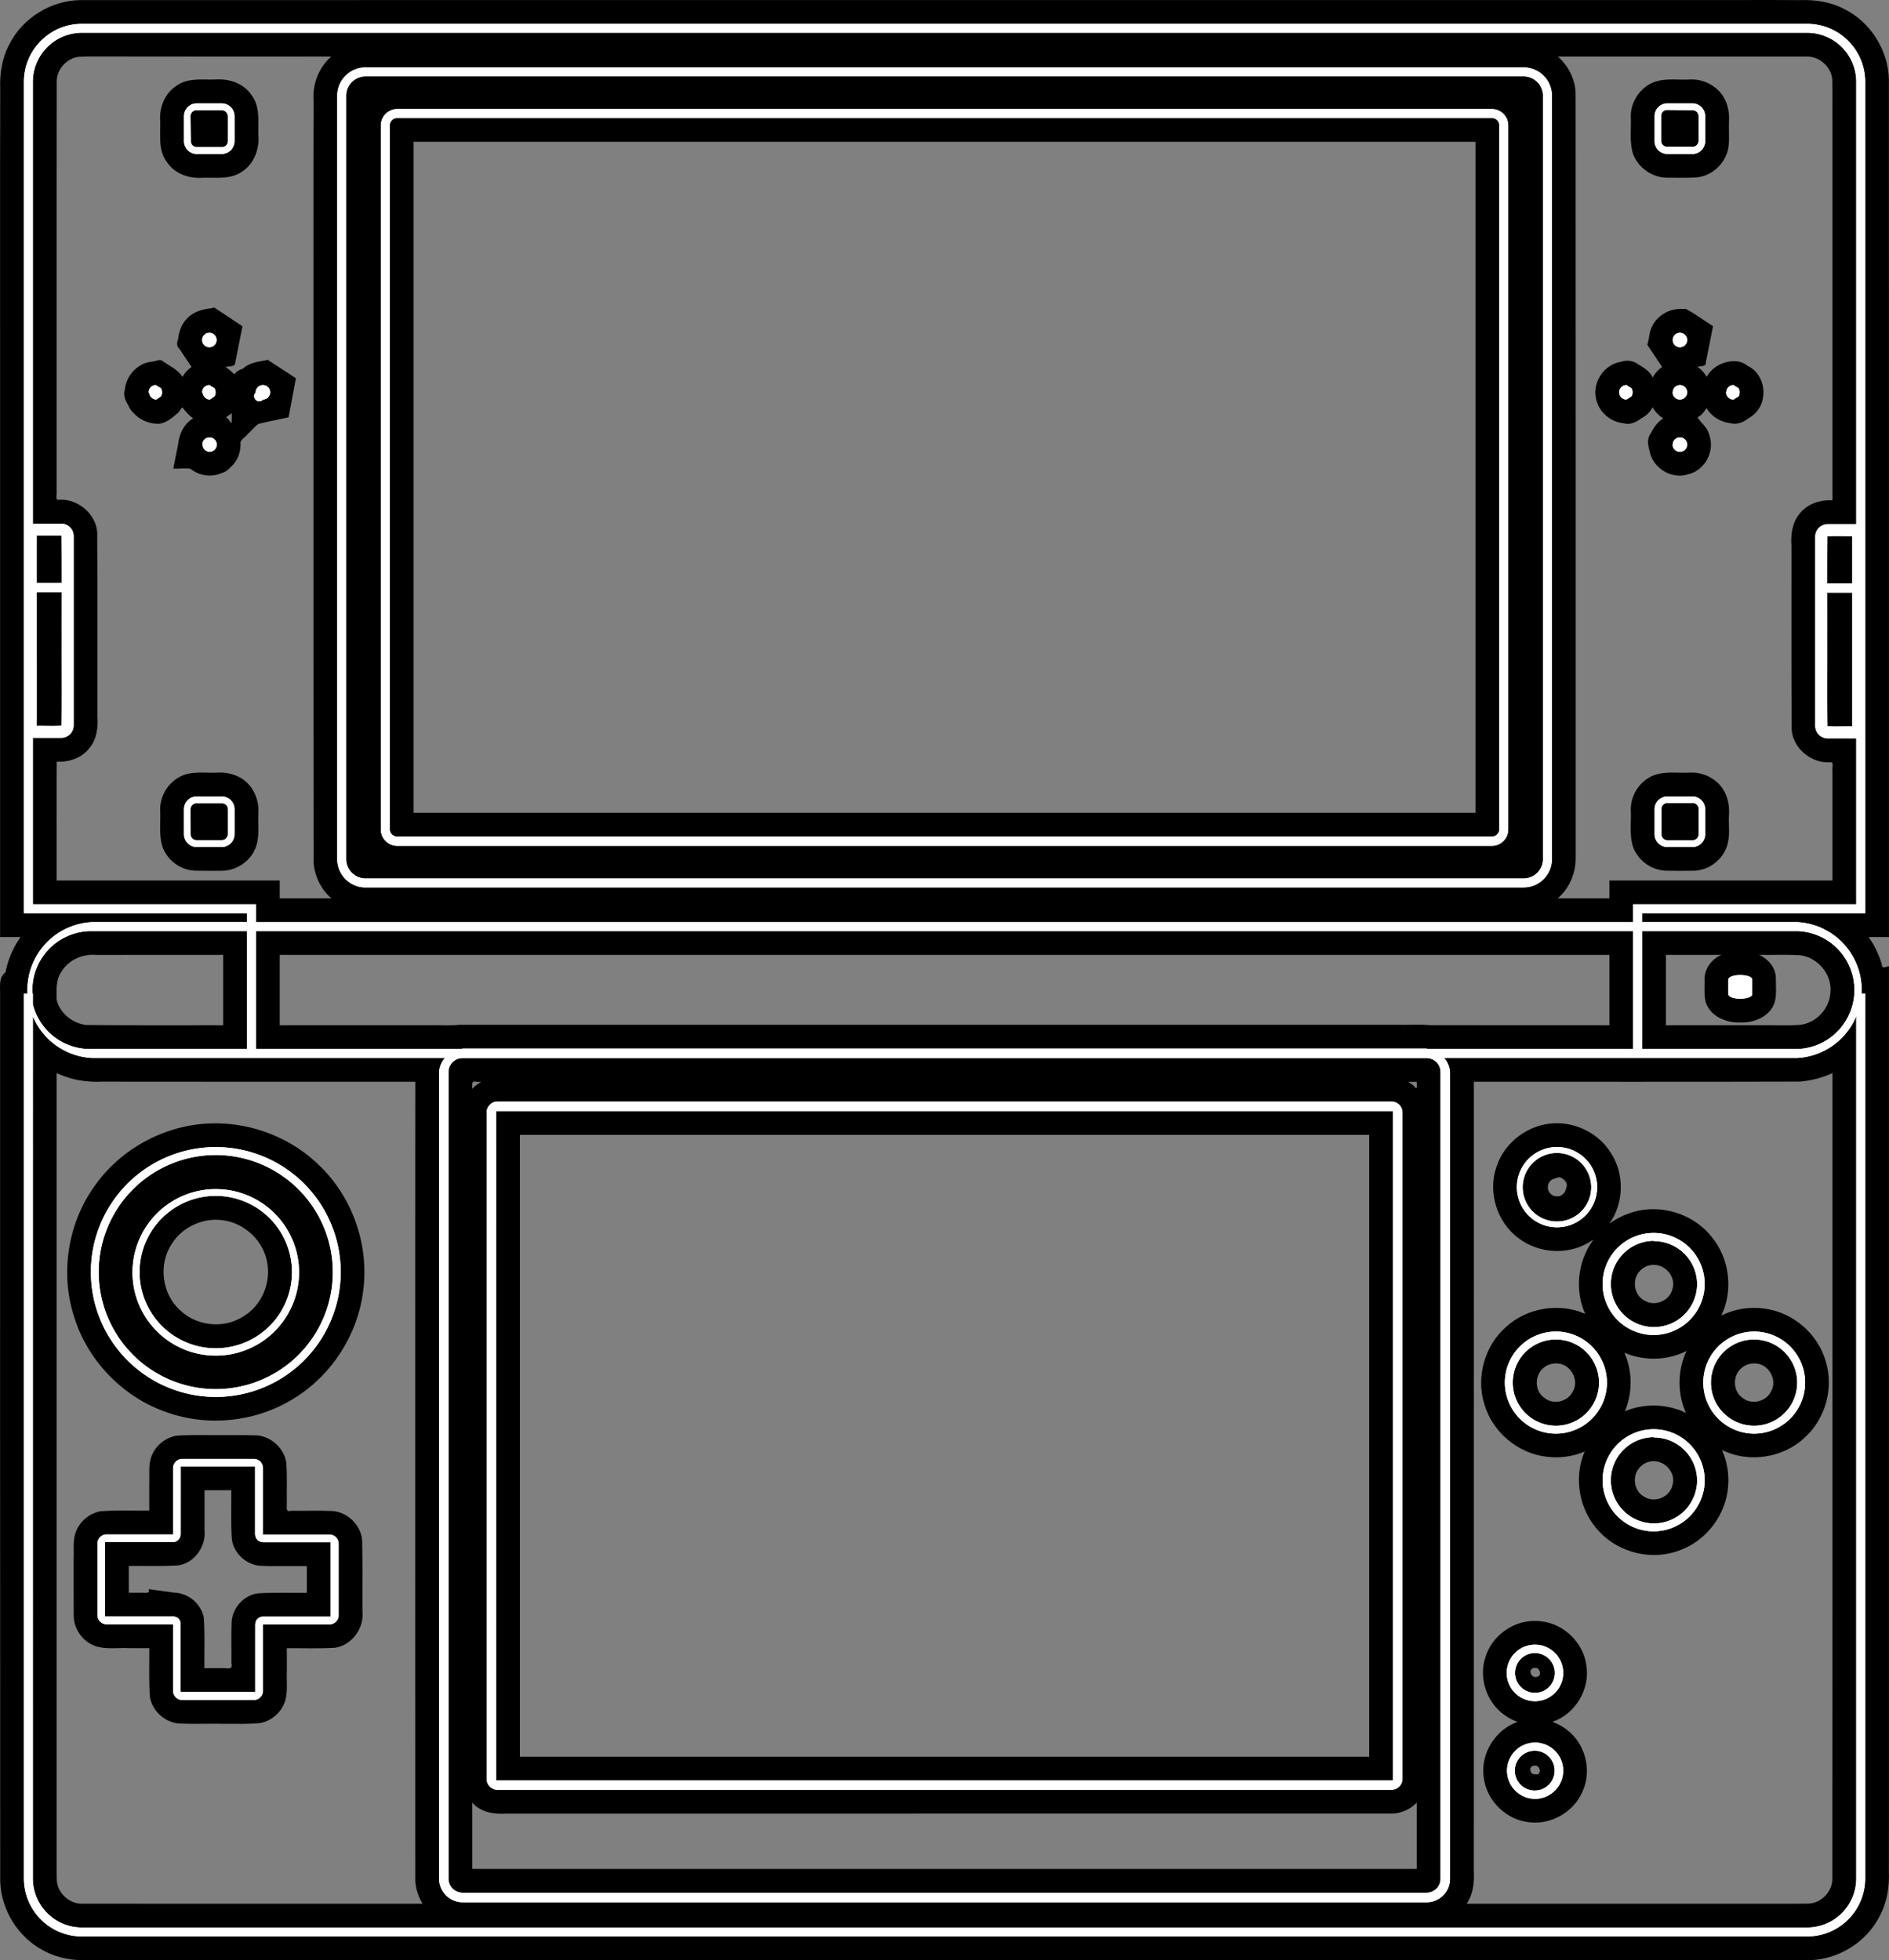 <?xml version="1.0" encoding="UTF-8" standalone="no"?>
<svg
   id="_3DS"
   data-name=" 3DS"
   width="317.521"
   height="329.508"
   viewBox="0 0 317.521 329.508"
   version="1.1"
   sodipodi:docname="controller.svg"
   inkscape:version="1.1.2 (0a00cf5339, 2022-02-04)"
   xmlns:inkscape="http://www.inkscape.org/namespaces/inkscape"
   xmlns:sodipodi="http://sodipodi.sourceforge.net/DTD/sodipodi-0.dtd"
   xmlns="http://www.w3.org/2000/svg"
   xmlns:svg="http://www.w3.org/2000/svg">
  <rect x="0" y="0" width="317.521" height="329.508" fill="#808080" stroke="none"/>
  <defs
     id="defs42" />
  <sodipodi:namedview
     id="namedview40"
     pagecolor="#ffffff"
     bordercolor="#666666"
     borderopacity="1.0"
     inkscape:pageshadow="2"
     inkscape:pageopacity="0.0"
     inkscape:pagecheckerboard="0"
     showgrid="false"
     inkscape:zoom="1.2701511"
     inkscape:cx="57.867131"
     inkscape:cy="91.721371"
     inkscape:window-width="1920"
     inkscape:window-height="996"
     inkscape:window-x="0"
     inkscape:window-y="0"
     inkscape:window-maximized="1"
     inkscape:current-layer="g78"
     fit-margin-top="0"
     fit-margin-left="0"
     fit-margin-right="0"
     fit-margin-bottom="0" />
  <g
     id="g78"
     transform="translate(-135.732,-11.376)">
    <path
       id="path3780"
       style="fill:#000000"
       d="m 427.561,11.385 c -92.794,-0.006 -185.588,-0.008 -278.381,0.008 -4.937,0.093 -9.704,3.049 -11.9,7.487 -1.228,2.293 -1.616,4.928 -1.511,7.503 -0.042,15.516 -0.006,31.032 -0.018,46.549 0,31.983 0,63.966 0,95.948 1.146,0.001 2.293,0.002 3.439,0.002 -1.252,1.773 -2.131,3.811 -2.543,5.943 -1.113,0.799 -0.899,2.28 -0.896,3.473 0.005,49.751 -0.012,99.503 0.016,149.254 0.127,4.902 3.075,9.613 7.476,11.8 2.297,1.225 4.932,1.619 7.509,1.512 15.516,0.042 31.032,0.006 46.548,0.018 80.84,-0.003 161.681,0.006 242.521,-0.012 4.902,-0.094 9.637,-3.004 11.852,-7.392 1.261,-2.316 1.668,-4.987 1.559,-7.598 0.042,-15.516 0.006,-31.032 0.018,-46.548 0,-35.189 0,-70.377 0,-105.566 -0.557,0.155 -1.221,0.522 -1.211,-0.316 -0.481,-1.631 -1.234,-3.18 -2.214,-4.569 1.142,0 2.284,0 3.426,0 -0.005,-48.057 0.012,-96.114 -0.016,-144.171 -0.126,-4.902 -3.075,-9.613 -7.476,-11.8 -2.297,-1.225 -4.932,-1.619 -7.509,-1.512 -3.563,-0.037 -7.126,-0.018 -10.688,-0.014 z m -276.227,9.482 c 11.696,0.035 23.393,0.003 35.089,0.014 1.655,0.006 3.382,-0.013 4.993,0.01 -2.104,1.801 -3.172,4.624 -2.976,7.368 -0.047,14.567 -0.007,29.135 -0.021,43.702 0.003,28.094 -0.008,56.189 0.021,84.282 0.124,2.338 1.22,4.61 2.997,6.138 -2.896,0 -5.792,0 -8.688,0 0,-1 0,-2 0,-3 -12.5,0 -25,0 -37.5,0 0.016,-6.648 -0.031,-13.359 0.023,-19.969 2.08,0.109 4.265,-0.64 5.542,-2.348 1.202,-1.493 1.43,-3.484 1.294,-5.334 -0.013,-10.305 0.037,-20.613 -0.037,-30.916 -0.271,-3.205 -3.441,-5.741 -6.622,-5.42 -0.468,-0.132 -0.067,-1.133 -0.2,-1.6 0.005,-22.977 -0.017,-45.955 0.021,-68.932 0.119,-2.178 2.116,-4.056 4.316,-3.954 0.581,-0.044 1.165,-0.041 1.747,-0.041 z m 288.076,0.014 c 2.242,-0.047 4.33,1.883 4.313,4.157 0.07,2.273 -0.01,4.551 0.027,6.826 0,21.202 0,42.405 0,63.607 -2.031,-0.108 -4.169,0.566 -5.475,2.191 -1.296,1.507 -1.566,3.576 -1.418,5.491 0.013,10.305 -0.037,20.613 0.037,30.916 0.271,3.205 3.441,5.741 6.622,5.42 0.522,0.089 0.095,1.128 0.234,1.6 0,6.098 0,12.195 0,18.293 -12.5,0 -25,0 -37.5,0 0,1 0,2 0,3 -2.892,0 -5.784,0 -8.676,0 1.967,-1.69 3.043,-4.263 3.017,-6.842 -0.004,-42.846 0.009,-85.695 -0.017,-128.542 -0.079,-2.341 -1.24,-4.576 -2.982,-6.117 13.939,0 27.879,0 41.818,0 z m -19.471,3.852 c -2.072,0.146 -4.25,-0.3 -6.236,0.471 -2.298,0.901 -3.854,3.255 -3.855,5.714 0.1,2.126 -0.274,4.331 0.404,6.388 0.877,2.289 3.172,3.895 5.621,3.938 1.605,-0.011 3.215,0.062 4.818,-0.033 2.835,-0.135 5.301,-2.515 5.602,-5.326 0.151,-1.457 -0.012,-2.928 0.073,-4.392 0.082,-2.045 -0.683,-4.175 -2.368,-5.418 -1.149,-0.893 -2.602,-1.383 -4.059,-1.34 z m -248.738,0.025 c -1.928,-0.015 -4.029,-0.196 -5.699,0.971 -2.043,1.235 -3.031,3.699 -2.842,6.023 0.073,2.282 -0.383,4.842 1.084,6.805 1.269,1.985 3.715,2.87 5.998,2.698 2.251,-0.071 4.754,0.356 6.707,-1.058 2.065,-1.334 2.955,-3.921 2.695,-6.295 -0.004,-2.242 0.297,-4.757 -1.203,-6.636 -1.288,-1.854 -3.621,-2.666 -5.814,-2.529 -0.308,0.006 -0.617,0.013 -0.925,0.019 z M 383.75,35.211 c 0,37.596 0,75.193 0,112.789 -59.5,0 -119,0 -178.5,0 0,-37.596 0,-75.193 0,-112.789 59.5,-10e-7 119,0 178.5,0 z m -212.801,28.025 c -1.417,0.186 -2.871,0.631 -3.843,1.744 -0.873,0.92 -1.3,2.138 -1.433,3.381 -0.219,0.594 -0.314,1.166 0.205,1.631 0.684,1.024 1.366,2.049 2.05,3.073 -0.622,0.436 -1.162,0.996 -1.525,1.666 -0.732,-1.22 -2.16,-1.815 -3.284,-2.632 -0.527,-0.489 -1.261,0.067 -1.886,0.071 -2.368,0.237 -4.298,2.331 -4.51,4.678 -0.328,0.955 0.114,1.923 0.603,2.718 0.308,0.846 1.082,1.501 1.782,2.062 1.021,0.674 2.282,1.054 3.502,0.963 1.183,-0.185 2.115,-1.03 2.998,-1.776 0.32,-0.185 0.581,-1.017 0.824,-0.92 0.481,0.682 1.114,1.335 1.753,1.802 -1.491,0.902 -2.33,2.571 -2.493,4.27 -0.28,1.396 -0.559,2.792 -0.837,4.187 0.95,0.028 1.96,-0.122 2.873,0.013 1.458,1.169 3.539,1.518 5.257,0.729 0.633,-0.162 1.112,-0.534 1.527,-1.021 1.19,-0.998 1.743,-2.612 1.643,-4.135 0.136,-0.541 0.829,-0.892 1.183,-1.358 0.631,-0.562 1.179,-1.314 1.859,-1.762 1.668,-0.405 3.363,-0.729 5.045,-1.099 0.411,-2.188 0.819,-4.377 1.227,-6.566 -1.577,-1.028 -3.152,-2.058 -4.729,-3.086 -1.45,0.301 -3.049,0.4 -4.182,1.484 -0.56,0.166 -1.111,0.453 -1.441,0.951 -0.434,-0.465 -0.929,-0.869 -1.465,-1.211 0.482,-0.207 1.348,-0.03 1.568,-0.499 0.421,-2.124 0.842,-4.247 1.266,-6.37 -1.574,-1.049 -3.148,-2.1 -4.723,-3.148 -0.271,0.054 -0.542,0.108 -0.812,0.162 z m 247.633,0.084 c -2.128,-0.164 -4.294,1.033 -5.189,2.998 -0.472,0.939 -0.435,2.025 -0.766,3.012 0.83,1.245 1.659,2.49 2.49,3.734 -0.656,0.458 -1.222,1.057 -1.57,1.783 -0.487,-1.04 -1.476,-1.651 -2.422,-2.211 -0.825,-0.659 -1.957,-0.779 -2.935,-0.439 -2.831,0.415 -4.866,3.495 -4.156,6.262 0.447,2.195 2.431,3.871 4.646,4.066 1.077,0.345 2.134,-0.234 2.97,-0.854 0.795,-0.383 1.452,-1.064 1.875,-1.841 0.412,0.771 1.053,1.408 1.777,1.889 -0.963,0.582 -1.602,1.529 -2.098,2.507 -0.669,0.857 -0.483,1.987 -0.192,2.946 0.404,2.377 2.701,4.177 5.089,4.16 0.853,-0.005 1.731,-0.285 2.514,-0.629 1.159,-0.696 2.159,-1.796 2.484,-3.139 0.442,-1.262 0.201,-2.694 -0.359,-3.871 -0.404,-0.741 -1.072,-1.289 -1.551,-1.979 -0.468,-0.131 0.58,-0.505 0.68,-0.803 0.276,-0.274 0.524,-0.64 0.72,-0.936 0.834,1.432 2.38,2.363 4.01,2.536 1.087,0.288 2.184,-0.138 3.022,-0.823 1.344,-0.721 2.322,-2.061 2.463,-3.594 0.343,-2.065 -0.667,-4.345 -2.616,-5.228 -1.318,-1.11 -3.213,-0.902 -4.668,-0.208 -0.916,0.444 -1.692,1.176 -2.195,2.061 -0.383,-0.659 -0.902,-1.244 -1.533,-1.676 0.5,-0.212 1.471,0.045 1.392,-0.746 0.402,-2.029 0.805,-4.059 1.21,-6.088 -1.535,-0.948 -2.954,-2.083 -4.568,-2.898 -0.175,0.003 -0.35,0.005 -0.525,0.008 z M 174.68,82.209 c 0.096,0.748 -0.53,-0.427 -0.738,-0.545 -0.63,-0.116 0.563,-0.534 0.666,-0.851 0.166,0.058 0.026,1.008 0.073,1.396 z m -2.111,59.018 c -2.245,0.176 -4.695,-0.408 -6.742,0.797 -2.089,1.138 -3.347,3.533 -3.157,5.898 0.045,1.904 -0.215,3.876 0.347,5.723 0.79,2.296 3.013,3.979 5.445,4.083 1.496,0.035 2.999,0.028 4.496,0.017 2.542,0.018 5.005,-1.653 5.814,-4.079 0.66,-1.873 0.261,-3.919 0.398,-5.799 0.078,-2.23 -0.95,-4.526 -2.909,-5.683 -1.101,-0.678 -2.408,-0.969 -3.692,-0.956 z m 247.371,0.006 c -2.072,0.146 -4.25,-0.3 -6.236,0.471 -2.298,0.901 -3.854,3.255 -3.855,5.714 0.105,2.133 -0.287,4.35 0.414,6.411 0.856,2.21 3.034,3.78 5.398,3.902 1.604,0.032 3.212,0.037 4.816,0.01 2.657,-0.075 5.104,-2.053 5.68,-4.656 0.407,-1.599 0.075,-3.256 0.211,-4.882 0.101,-2.055 -0.567,-4.239 -2.25,-5.531 -1.162,-0.957 -2.673,-1.481 -4.178,-1.439 z M 173.25,171.881 c 0,3.943 0,7.887 0,11.83 -7.668,-0.014 -15.338,0.047 -23.006,-0.047 -2.3,-0.241 -4.47,-1.975 -4.997,-4.252 -0.01,-1.59 -0.16,-3.319 0.807,-4.694 1.187,-1.994 3.583,-3.034 5.858,-2.832 7.112,-0.004 14.225,-0.007 21.337,-0.006 z m 233,0 c 0,3.943 0,7.887 0,11.83 -10.028,-0.009 -20.059,0.018 -30.085,-0.014 -1.872,-0.163 -3.757,-0.011 -5.635,-0.066 -52.537,0 -105.073,0 -157.61,0 -1.591,0.188 -3.203,0.015 -4.804,0.08 -8.455,0 -16.911,0 -25.366,0 0,-3.943 0,-7.887 0,-11.83 74.5,0 149,0 223.5,0 z m 18.863,0 c -1.749,0.699 -3.014,2.508 -2.857,4.416 0.008,1.189 -0.111,2.432 0.197,3.582 0.799,2.354 3.441,3.453 5.774,3.374 2.322,0.088 5.005,-0.975 5.788,-3.336 0.383,-1.312 0.211,-2.716 0.215,-4.068 0.03,-1.756 -1.26,-3.31 -2.833,-3.968 2.337,0.044 4.685,-0.091 7.016,0.073 2.927,0.415 5.291,3.256 4.993,6.231 -0.129,2.755 -2.417,5.198 -5.17,5.462 -2.157,0.159 -4.329,0.017 -6.493,0.065 -5.331,0 -10.661,0 -15.992,0 0,-3.943 0,-7.887 0,-11.83 3.121,0 6.242,0 9.363,0 z m 18.639,86 c -0.012,23.173 0.011,46.346 -0.023,69.518 -0.118,2.188 -2.13,4.063 -4.335,3.956 -3.102,0.065 -6.208,-8.7e-4 -9.311,0.025 -15.94,0 -31.879,0 -47.819,0 1.102,-1.615 1.3,-3.614 1.201,-5.516 0.005,-44.218 0.007,-88.436 0.006,-132.654 18.278,-0.011 36.559,0.031 54.836,-0.027 1.879,-0.158 3.736,-0.632 5.443,-1.438 6.5e-4,22.045 10e-4,44.09 0.002,66.135 z M 145.496,191.863 c 2.281,1.043 4.806,1.451 7.303,1.332 17.582,0.035 35.164,0.005 52.746,0.015 -0.036,18.586 -0.005,37.173 -0.016,55.759 0.007,26.194 -0.014,52.389 0.011,78.583 0.084,1.351 0.506,2.682 1.229,3.828 -19.17,-0.007 -38.34,0.013 -57.51,-0.01 -2.122,-0.129 -3.994,-1.99 -3.983,-4.147 -0.07,-2.273 0.01,-4.551 -0.027,-6.826 0,-42.883 0,-85.767 0,-128.65 0.082,0.038 0.164,0.077 0.246,0.115 z m 71.141,1.367 c -0.567,0.295 -1.082,0.693 -1.518,1.16 0.001,-0.619 -0.209,-1.449 0.7,-1.16 0.273,0 0.545,0 0.818,0 z m 157.232,0 c -0.029,0.553 0.187,1.587 -0.455,0.707 -0.225,-0.284 -0.955,-0.61 -0.939,-0.707 0.465,0 0.929,0 1.394,0 z m 23.133,6.961 c -4.336,0.154 -8.405,3.176 -9.726,7.322 -1.51,4.26 0.088,9.351 3.735,12.01 3.271,2.494 7.995,2.857 11.581,0.819 0.256,-0.057 1.229,-0.884 0.849,-0.402 -2.529,3.5 -3.025,8.337 -1.263,12.279 -4.346,-1.916 -9.726,-1.026 -13.245,2.155 -3.635,3.149 -5.143,8.48 -3.688,13.065 1.358,4.655 5.641,8.26 10.46,8.801 2.156,0.272 4.386,-0.02 6.388,-0.869 -1.913,4.454 -0.909,9.956 2.458,13.444 3.371,3.657 9.004,4.952 13.63,3.116 4.435,-1.649 7.695,-5.985 8.028,-10.707 0.182,-2.082 -0.183,-4.207 -1.032,-6.115 4.472,2.215 10.222,1.37 13.861,-2.047 3.504,-3.122 4.962,-8.291 3.606,-12.784 -1.299,-4.669 -5.527,-8.34 -10.342,-8.939 -2.456,-0.366 -5.002,0.072 -7.227,1.162 2.038,-4.249 1.377,-9.61 -1.642,-13.231 -3.153,-3.991 -8.874,-5.673 -13.681,-3.997 -1.251,0.407 -2.435,1.018 -3.495,1.796 2.436,-3.432 2.572,-8.301 0.283,-11.84 -1.98,-3.245 -5.753,-5.193 -9.538,-5.039 z m -225.797,0.018 c -7.511,0.219 -14.819,4.029 -19.258,10.098 -4.67,6.206 -6.15,14.652 -3.859,22.075 2.203,7.545 8.217,13.826 15.649,16.379 7.062,2.528 15.237,1.606 21.562,-2.424 6.246,-3.882 10.576,-10.653 11.477,-17.953 1.015,-7.522 -1.663,-15.419 -7.035,-20.78 -4.812,-4.901 -11.679,-7.606 -18.536,-7.395 z m 194.676,1.932 c 0,34.84 0,69.68 0,104.52 -47.587,0 -95.174,0 -142.762,0 0,-34.84 0,-69.68 0,-104.52 47.587,1e-5 95.174,0 142.762,0 z m 32.012,7.117 c 0.715,0.216 1.507,1.016 1.092,1.794 -0.069,0.592 -0.448,1.115 -0.99,1.34 -0.537,0.154 -1.034,0.098 -1.496,-0.224 -0.354,-0.311 -0.696,-0.825 -0.566,-1.333 -0.064,-0.497 0.337,-0.936 0.689,-1.21 0.425,-0.105 0.836,-0.359 1.272,-0.368 z m -225.592,7.156 c 3.899,0.077 7.494,3.067 8.282,6.887 0.85,3.63 -0.899,7.684 -4.174,9.492 -3.216,1.958 -7.642,1.449 -10.367,-1.136 -3.107,-2.747 -3.736,-7.781 -1.424,-11.217 1.615,-2.573 4.657,-4.135 7.683,-4.026 z m 241.529,7.584 c 1.965,0.049 3.644,2.103 3.025,4.033 -0.436,1.956 -2.891,3.026 -4.619,2.005 -1.799,-0.845 -2.251,-3.416 -0.974,-4.897 0.613,-0.742 1.596,-1.22 2.568,-1.142 z m 5.355,14.547 c -1.494,3.222 -1.524,7.084 -0.065,10.324 -3.18,-1.543 -7.009,-1.648 -10.264,-0.264 1.307,-3.112 1.292,-6.754 -0.078,-9.844 3.306,1.411 7.223,1.328 10.441,-0.289 z m -21.574,2.021 c 2.162,0.158 3.631,2.829 2.496,4.712 -0.835,1.721 -3.271,2.297 -4.765,1.083 -1.666,-1.112 -1.721,-3.751 -0.205,-5.015 0.663,-0.601 1.591,-0.857 2.473,-0.78 z m 33.311,0 c 2.162,0.158 3.631,2.829 2.496,4.712 -0.835,1.721 -3.271,2.297 -4.765,1.083 -1.666,-1.112 -1.721,-3.751 -0.205,-5.015 0.663,-0.601 1.591,-0.857 2.473,-0.78 z m -256.908,12.049 c -2.894,0.039 -5.797,-0.112 -8.684,0.096 -1.828,0.359 -3.433,1.647 -4.105,3.395 -0.607,1.503 -0.319,3.168 -0.408,4.748 -0.009,1.483 0.013,2.966 0.006,4.45 -2.733,0.035 -5.476,-0.097 -8.203,0.1 -1.826,0.36 -3.431,1.647 -4.105,3.391 -0.607,1.503 -0.318,3.169 -0.408,4.75 0.015,3.105 -0.01,6.211 0.015,9.314 -0.016,1.936 1.05,3.801 2.72,4.775 1.966,1.181 4.357,0.664 6.529,0.778 1.152,0 2.303,0 3.455,0 0.025,2.751 -0.101,5.514 0.111,8.256 0.445,2.479 2.769,4.438 5.293,4.437 2.347,0.085 4.698,-0.014 7.047,0.029 2.095,-0.03 4.208,0.098 6.291,-0.135 1.971,-0.419 3.631,-1.96 4.155,-3.912 0.385,-1.586 0.148,-3.245 0.221,-4.862 3.5e-4,-1.265 -0.001,-2.53 -0.002,-3.796 2.709,-0.025 5.43,0.086 8.131,-0.081 2.819,-0.435 4.898,-3.308 4.58,-6.117 -0.024,-4.011 0.059,-8.027 -0.053,-12.034 -0.274,-2.643 -2.674,-4.841 -5.339,-4.843 -2.187,-0.09 -4.379,0.012 -6.569,-0.03 -0.895,0.278 -0.788,-0.445 -0.749,-1.1 -0.034,-2.328 0.081,-4.667 -0.085,-6.988 -0.405,-2.589 -2.839,-4.687 -5.476,-4.591 -1.454,-0.063 -2.911,-0.035 -4.366,-0.026 z m 239.816,4.383 c 1.965,0.049 3.644,2.103 3.025,4.033 -0.436,1.956 -2.891,3.026 -4.619,2.005 -1.801,-0.846 -2.252,-3.421 -0.971,-4.9 0.614,-0.74 1.594,-1.217 2.565,-1.138 z m -239.217,4.871 c 0.031,2.785 -0.107,5.585 0.106,8.36 0.37,2.32 2.435,4.176 4.772,4.344 1.918,0.112 3.846,0.007 5.769,0.047 0.683,0 1.367,0 2.05,0 0,1.501 0,3.003 0,4.504 -2.74,0.021 -5.49,-0.08 -8.223,0.08 -2.375,0.31 -4.282,2.438 -4.421,4.818 -0.087,2.309 -0.005,4.626 -0.036,6.939 0.24,0.85 -0.279,0.94 -1,0.829 -1.182,0 -2.363,0 -3.545,0 -0.026,-2.813 0.09,-5.639 -0.086,-8.443 -0.399,-2.38 -2.632,-4.211 -5.026,-4.262 -1.419,-0.196 -2.837,-0.392 -4.256,-0.59 0.28,0.897 -0.667,0.545 -1.21,0.605 -0.709,0 -1.419,0 -2.128,0 0,-1.501 0,-3.003 0,-4.504 2.77,-0.018 5.552,0.084 8.315,-0.091 2.767,-0.397 4.732,-3.265 4.414,-5.988 1e-5,-2.216 0,-4.432 1e-5,-6.648 1.501,0 3.003,0 4.504,0 z m 218.988,21.973 c -3.687,0.017 -7.173,2.616 -8.205,6.162 -1.119,3.454 0.215,7.506 3.174,9.615 0.69,0.51 1.457,0.919 2.27,1.195 -3.733,1.263 -6.246,5.297 -5.722,9.204 0.374,3.722 3.401,6.961 7.093,7.576 3.829,0.757 7.965,-1.441 9.5,-5.024 1.654,-3.514 0.544,-8.048 -2.554,-10.393 -0.748,-0.591 -1.594,-1.057 -2.493,-1.375 3.873,-1.279 6.405,-5.552 5.709,-9.564 -0.528,-3.768 -3.784,-6.924 -7.567,-7.329 -0.398,-0.054 -0.803,-0.076 -1.205,-0.068 z m 0.33,7.893 c 0.703,0.091 0.964,1.327 0.22,1.478 -0.735,0.327 -1.453,-0.587 -1.04,-1.227 0.208,-0.221 0.527,-0.296 0.82,-0.252 z m -0.041,16.428 c 0.676,0.103 0.943,1.202 0.308,1.46 -0.501,0.028 -1.169,0.013 -1.215,-0.639 -0.188,-0.589 0.405,-0.897 0.906,-0.82 z m -178.662,6.336 c 1.42,1.555 3.652,1.867 5.652,1.732 49.674,-0.003 99.348,-0.006 149.022,-0.01 1.49,-0.093 2.946,-0.748 3.967,-1.842 0,3.717 0,7.434 0,11.15 -52.917,0 -105.833,0 -158.75,0 0,-3.717 0,-7.434 0,-11.15 l 0.068,0.074 z" />
    <path
       id="top-2"
       style="fill:#ffffff"
       d="m 149.5,15.381 a 9.76,9.76 0 0 0 -9.75,9.75 V 164.881 h 37.5 v 1.5 h -26.09 a 11.42,11.42 0 0 0 -10.807,12 H 139.75 v 148.75 a 9.76,9.76 0 0 0 9.75,9.75 h 290 a 9.76,9.76 0 0 0 9.75,-9.75 v -148.75 h -0.604 a 11.42,11.42 0 0 0 -10.807,-12 H 411.75 v -1.5 h 37.5 V 25.131 a 9.76,9.76 0 0 0 -9.75,-9.75 z m 0,1.5 h 290 a 8.26,8.26 0 0 1 8.25,8.25 v 74.355 h -0.771 -3.41 -0.611 c -1.163,0 -2.1,0.936 -2.1,2.1 v 31.803 c 0,1.163 0.936,2.1 2.1,2.1 h 0.611 3.41 0.771 v 27.893 h -37.5 v 3 h -231.5 v -3 h -37.5 v -27.984 h 0.738 3.41 0.611 c 1.163,0 2.1,-0.936 2.1,-2.1 v -31.803 c 0,-1.163 -0.936,-2.1 -2.1,-2.1 H 145.398 141.988 141.25 V 25.131 a 8.26,8.26 0 0 1 8.25,-8.25 z m 47.67,5.83 a 4.75,4.75 0 0 0 -4.75,4.75 V 155.801 a 4.76,4.76 0 0 0 4.5,4.738 h 194.92 a 4.75,4.75 0 0 0 4.75,-4.75 V 27.461 a 4.75,4.75 0 0 0 -4.75,-4.75 z m 0,1.5 h 194.67 a 3.26,3.26 0 0 1 3.25,3.25 V 155.789 a 3.26,3.26 0 0 1 -3.25,3.25 H 197.17 a 3.26,3.26 0 0 1 -3.25,-3.25 V 27.461 a 3.26,3.26 0 0 1 3.25,-3.25 z M 168.811,28.75 a 2.15,2.15 0 0 0 -2.15,2.15 v 4.219 A 2.15,2.15 0 0 0 168.801,37.25 H 173 a 2.15,2.15 0 0 0 2.15,-2.15 V 30.9 A 2.16,2.16 0 0 0 173,28.75 Z M 416,28.75 a 2.16,2.16 0 0 0 -2.15,2.15 v 4.199 A 2.15,2.15 0 0 0 416,37.25 h 4.221 a 2.13,2.13 0 0 0 1.51,-0.631 2.17,2.17 0 0 0 0.619,-1.52 V 30.9 A 2.15,2.15 0 0 0 420.199,28.75 Z m -213.5,0.961 a 2.75,2.75 0 0 0 -2.75,2.75 V 150.801 a 2.75,2.75 0 0 0 2.75,2.75 h 184 a 2.75,2.75 0 0 0 2.75,-2.75 V 32.461 a 2.75,2.75 0 0 0 -2.75,-2.75 z m 213.5,0.139 4.199,0.051 a 1,1 0 0 1 1.051,1 v 4.15 a 1,1 0 0 1 -1.051,1 H 416 a 1,1 0 0 1 -1.051,-1 v -4.201 a 1,1 0 0 1 1.051,-1 z m -247.199,0.051 H 173 a 1.06,1.06 0 0 1 1.051,1 v 4.199 a 1,1 0 0 1 -1.051,1 h -4.15 a 1,1 0 0 1 -1.049,-1 L 167.75,31.15 v -0.25 a 1,1 0 0 1 1.051,-1 z M 202.5,31.211 h 184 a 1.25,1.25 0 0 1 1.25,1.25 V 150.75 A 1.25,1.25 0 0 1 386.5,152 h -184 a 1.25,1.25 0 0 1 -1.25,-1.211 V 32.461 a 1.25,1.25 0 0 1 1.25,-1.25 z m -31.58,36.109 a 1.21,1.21 0 0 0 -1.209,1.209 1.21,1.21 0 1 0 1.209,-1.209 z m 247.17,0 a 1.21,1.21 0 0 0 -1.189,1.209 1.21,1.21 0 1 0 1.209,-1.209 z m -256.17,8.789 a 1.21,1.21 0 0 0 -1.209,1.211 1.21,1.21 0 0 0 0.111,0.168 1.21,1.21 0 0 0 0.57,0.854 1.21,1.21 0 0 0 0.127,0.084 1.21,1.21 0 0 0 0.48,0.104 1.21,1.21 0 0 0 0.383,-0.275 1.21,1.21 0 0 0 0.439,-0.316 1.21,1.21 0 0 0 0.143,-0.711 1.21,1.21 0 0 0 -0.111,-0.492 1.21,1.21 0 0 0 -0.564,-0.377 1.21,1.21 0 0 0 -0.369,-0.248 z m 9,0 a 1.21,1.21 0 0 0 -1.209,1.211 1.21,1.21 0 0 0 0.111,0.168 1.21,1.21 0 0 0 0.57,0.854 1.21,1.21 0 0 0 0.127,0.084 1.21,1.21 0 0 0 0.48,0.104 1.21,1.21 0 0 0 0.383,-0.275 1.21,1.21 0 0 0 0.439,-0.316 1.21,1.21 0 0 0 0.143,-0.711 1.21,1.21 0 0 0 -0.111,-0.492 1.21,1.21 0 0 0 -0.564,-0.377 1.21,1.21 0 0 0 -0.369,-0.248 z m 9,0 a 1.21,1.21 0 0 0 -1.209,1.211 h -0.031 v 0.061 a 0.86,0.86 0 1 0 0.043,-0.043 1.21,1.21 0 1 0 1.197,-1.229 z m 229.189,0 a 1.21,1.21 0 0 0 -1.209,1.211 1.21,1.21 0 0 0 1.209,1.209 1.21,1.21 0 0 0 0.393,-0.262 1.21,1.21 0 0 0 0.514,-0.342 1.21,1.21 0 0 0 0.121,-0.605 1.21,1.21 0 0 0 -0.121,-0.605 1.21,1.21 0 0 0 -0.512,-0.342 1.21,1.21 0 0 0 -0.395,-0.264 z m 9,0 a 1.21,1.21 0 0 0 -1.209,1.211 l -0.019,0.02 a 1.21,1.21 0 0 0 1.229,1.189 1.21,1.21 0 0 0 0,-2.42 z m 8.971,0 a 1.21,1.21 0 0 0 -0.42,0.094 1.21,1.21 0 0 0 -0.018,0.004 1.21,1.21 0 0 0 -0.742,1.113 l -0.031,0.029 a 1.21,1.21 0 0 0 1.24,1.18 1.21,1.21 0 0 0 0.393,-0.262 1.21,1.21 0 0 0 0.514,-0.342 1.21,1.21 0 0 0 0.121,-0.605 1.21,1.21 0 0 0 -0.121,-0.605 1.21,1.21 0 0 0 -0.512,-0.342 1.21,1.21 0 0 0 -0.395,-0.264 z m -9.434,8.883 a 1.21,1.21 0 0 0 -0.746,1.117 l -0.019,0.021 a 1.21,1.21 0 0 0 1.229,1.189 1.21,1.21 0 1 0 -0.463,-2.328 z m -247.17,0.006 a 1.21,1.21 0 0 0 -0.736,1.111 h 0.049 A 1.21,1.21 0 0 0 171,87.32 1.21,1.21 0 1 0 170.477,84.998 Z m -26.482,16.393 c 0.703,-0.006 1.405,-0.005 2.094,0.039 0.023,2.646 0.025,5.298 0.023,7.949 h -4.223 v -7.885 -0.1 c 0.697,0.014 1.402,0.002 2.105,-0.004 z m 300.979,0.092 c 0.703,0.006 1.408,0.018 2.105,0.004 v 0.1 7.885 h -4.223 c -0.002,-2.651 2.4e-4,-5.303 0.023,-7.949 0.688,-0.044 1.39,-0.045 2.094,-0.039 z m -303.084,9.416 h 4.223 c -0.003,2.588 -0.008,5.176 -0.002,7.762 -0.017,4.898 0.034,9.818 -0.025,14.703 -1.374,0.084 -2.802,0.006 -4.195,0.033 z m 300.967,0.092 h 4.223 v 22.498 c -1.393,-0.027 -2.821,0.051 -4.195,-0.033 -0.059,-4.885 -0.008,-9.805 -0.025,-14.703 0.006,-2.586 10e-4,-5.174 -0.002,-7.762 z M 168.789,145.25 a 2.13,2.13 0 0 0 -1.51,0.631 2.17,2.17 0 0 0 -0.619,1.52 v 4.199 a 2.15,2.15 0 0 0 2.15,2.15 H 173 a 2.16,2.16 0 0 0 2.15,-2.15 v -4.199 A 2.15,2.15 0 0 0 173,145.25 Z M 416,145.25 a 2.16,2.16 0 0 0 -2.15,2.15 v 4.209 A 2.15,2.15 0 0 0 416,153.75 h 4.211 a 2.14,2.14 0 0 0 2.139,-2.141 v -4.209 A 2.15,2.15 0 0 0 420.199,145.25 Z m 0,1.1 h 4.211 a 1,1 0 0 1 1.049,1.051 v 4.209 a 1,1 0 0 1 -1.049,1 H 416 a 1,1 0 0 1 -1,-1 v -4.209 a 1,1 0 0 1 1,-1.051 z m -247.199,0.051 h 4.25 a 1,1 0 0 1 1,1 v 4.199 a 1.05,1.05 0 0 1 -1.051,1 h -4.24 a 1,1 0 0 1 -1,-1 L 167.75,148 v -0.6 a 1,1 0 0 1 1.051,-1 z m -17.641,21.48 H 177.25 v 19.83 h -26.09 a 9.92,9.92 0 0 1 -9.91,-7.529 v -1.801 h -0.066 a 9.92,9.92 0 0 1 9.977,-10.5 z m 27.59,0 h 231.5 v 19.83 h -34.531 a 4,4 0 0 0 -0.189,-0.08 H 213.471 a 4,4 0 0 0 -0.189,0.08 H 178.75 Z m 233,0 h 26.09 a 9.92,9.92 0 0 1 0,19.83 H 411.75 Z m 16.5,7.398 c -1.1,0 -2,0.321 -2,0.721 v 2.529 c 0,0.4 0.9,0.73 2,0.73 1.11,0 2,-0.33 2,-0.73 V 176 c 0,-0.4 -0.89,-0.721 -2,-0.721 z m -287,6.912 a 11.42,11.42 0 0 0 9.91,7.02 h 59.367 a 4,4 0 0 0 -0.998,2.359 v 135.619 a 4,4 0 0 0 3.941,3.941 h 162.068 a 3.94,3.94 0 0 0 3.932,-3.951 v -135.609 a 4,4 0 0 0 -0.998,-2.359 h 59.367 a 11.42,11.42 0 0 0 9.91,-7.02 v 144.939 a 8.26,8.26 0 0 1 -8.25,8.25 h -290 a 8.26,8.26 0 0 1 -8.25,-8.25 z m 72.221,7.039 h 162.059 a 2.34,2.34 0 0 1 2.34,2.34 v 135.619 a 2.34,2.34 0 0 1 -2.34,2.34 H 213.471 a 2.37,2.37 0 0 1 -2.352,-2.35 v -135.609 a 2.36,2.36 0 0 1 2.352,-2.34 z m 5.889,7.309 a 1.84,1.84 0 0 0 -1.83,1.852 v 112 a 1.85,1.85 0 0 0 1.84,1.84 l 150.262,-0.01 a 1.85,1.85 0 0 0 1.84,-1.84 v -112 a 1.85,1.85 0 0 0 -1.84,-1.842 z m -0.24,1.602 H 369.881 V 310.66 H 219.119 Z M 172,204.191 a 21,21 0 0 0 -2.988,0.213 21,21 0 0 0 2.988,41.785 21,21 0 0 0 21,-21 21,21 0 0 0 -21,-20.998 z m 225.932,0.006 a 6.75,6.75 0 0 0 -1.441,0.051 6.75,6.75 0 0 0 0.959,13.432 6.76,6.76 0 0 0 6.75,-6.75 6.75,6.75 0 0 0 -6.268,-6.732 z m -0.49,0.984 a 5.77,5.77 0 0 1 5.758,5.748 5.76,5.76 0 1 1 -5.758,-5.748 z M 172,205.52 A 19.71,19.71 0 0 1 191.68,225.23 19.68,19.68 0 1 1 172,205.52 Z m 0.4,5.736 a 14,14 0 0 0 -2.393,0.137 A 14,14 0 0 0 172,239.25 a 14,14 0 0 0 14,-14 14,14 0 0 0 -13.6,-13.994 z M 172,212.391 a 12.82,12.82 0 0 1 12.811,12.729 v 0.061 0.07 A 12.81,12.81 0 1 1 172,212.391 Z m 240.469,6.316 a 8.58,8.58 0 0 0 1.221,17.072 8.59,8.59 0 0 0 8.58,-8.58 8.58,8.58 0 0 0 -9.801,-8.492 z m 1.221,1.242 0.021,0.051 a 7.26,7.26 0 0 1 7.289,7.199 7.25,7.25 0 1 1 -7.311,-7.25 z m 16.473,15.262 a 8.58,8.58 0 0 0 0.408,17.148 8.59,8.59 0 0 0 8.59,-8.58 8.58,8.58 0 0 0 -8.998,-8.568 z m -34.123,0.076 a 8.58,8.58 0 0 0 1.221,17.072 8.59,8.59 0 0 0 8.58,-8.58 8.58,8.58 0 0 0 -9.801,-8.492 z m 1.221,1.242 h 0.029 a 7.26,7.26 0 0 1 7.221,7.25 7.25,7.25 0 1 1 -7.25,-7.25 z m 33.311,0 h 0.029 a 7.26,7.26 0 0 1 7.221,7.25 7.25,7.25 0 1 1 -7.25,-7.25 z m -18.102,15.178 a 8.58,8.58 0 0 0 1.221,17.072 8.59,8.59 0 0 0 8.58,-8.58 8.58,8.58 0 0 0 -9.801,-8.492 z m 1.221,1.242 0.021,0.051 a 7.26,7.26 0 0 1 7.289,7.199 7.25,7.25 0 1 1 -7.311,-7.25 z m -247.309,3.66 a 1.56,1.56 0 0 0 -1.561,1.551 v 11.141 h -11.15 a 1.56,1.56 0 0 0 -1.561,1.549 v 12 a 1.56,1.56 0 0 0 1.561,1.561 h 11.15 v 11.18 a 1.55,1.55 0 0 0 1.561,1.541 h 0.25 11.76 a 1.56,1.56 0 0 0 1.549,-1.551 v -11.15 h 11.15 a 1.56,1.56 0 0 0 1.561,-1.561 v -12 a 1.56,1.56 0 0 0 -1.561,-1.549 h -11.15 v -11.16 a 1.56,1.56 0 0 0 -1.559,-1.551 z m -0.271,1.26 h 12.5 v 11.262 a 1.5,1.5 0 0 0 0.451,1.139 1.53,1.53 0 0 0 1,0.35 h 11.25 v 12.5 h -11.35 a 1.36,1.36 0 0 0 -1.061,0.5 1.62,1.62 0 0 0 -0.27,0.941 v 11.229 h -12.25 -0.102 l -0.189,-0.09 v -11.25 a 1.32,1.32 0 0 0 -0.459,-1.1 1.78,1.78 0 0 0 -0.951,-0.27 v 0.019 h -11.299 v -12.5 h 11.398 a 1.33,1.33 0 0 0 1,-0.48 1.49,1.49 0 0 0 0.33,-1 z m 226.955,30.01 a 4.75,4.75 0 0 0 0.676,9.451 4.75,4.75 0 0 0 4.75,-4.75 4.75,4.75 0 0 0 -5.426,-4.701 z m 0.676,1.352 a 3.38,3.38 0 0 1 3.35,3.35 3.35,3.35 0 1 1 -3.35,-3.35 z m -0.219,15.066 a 4.73,4.73 0 0 0 0.219,9.453 4.75,4.75 0 0 0 4.75,-4.75 4.73,4.73 0 0 0 -4.969,-4.703 z m 0.168,1.363 a 3.34,3.34 0 0 1 3.361,3.34 3.35,3.35 0 1 1 -3.361,-3.34 z" />
    <path
       id="path3778"
       style="fill:#ffffff"
       d="m 149.5,15.381 a 9.76,9.76 0 0 0 -9.75,9.75 V 164.881 h 37.5 v 1.5 h -26.09 a 11.42,11.42 0 0 0 -10.807,12 H 139.75 v 148.75 a 9.76,9.76 0 0 0 9.75,9.75 h 290 a 9.76,9.76 0 0 0 9.75,-9.75 v -148.75 h -0.604 a 11.42,11.42 0 0 0 -10.807,-12 H 411.75 v -1.5 h 37.5 V 25.131 a 9.76,9.76 0 0 0 -9.75,-9.75 z m 0,1.5 h 290 a 8.26,8.26 0 0 1 8.25,8.25 v 74.355 h -0.771 -3.41 -0.611 c -1.163,0 -2.1,0.936 -2.1,2.1 v 31.803 c 0,1.163 0.936,2.1 2.1,2.1 h 0.611 3.41 0.771 v 27.893 h -37.5 v 3 h -231.5 v -3 h -37.5 v -27.984 h 0.738 3.41 0.611 c 1.163,0 2.1,-0.936 2.1,-2.1 v -31.803 c 0,-1.163 -0.936,-2.1 -2.1,-2.1 H 145.398 141.988 141.25 V 25.131 a 8.26,8.26 0 0 1 8.25,-8.25 z m 47.67,5.83 a 4.75,4.75 0 0 0 -4.75,4.75 V 155.801 a 4.76,4.76 0 0 0 4.5,4.738 h 194.92 a 4.75,4.75 0 0 0 4.75,-4.75 V 27.461 a 4.75,4.75 0 0 0 -4.75,-4.75 z m 0,1.5 h 194.67 a 3.26,3.26 0 0 1 3.25,3.25 V 155.789 a 3.26,3.26 0 0 1 -3.25,3.25 H 197.17 a 3.26,3.26 0 0 1 -3.25,-3.25 V 27.461 a 3.26,3.26 0 0 1 3.25,-3.25 z M 168.811,28.75 a 2.15,2.15 0 0 0 -2.15,2.15 v 4.219 A 2.15,2.15 0 0 0 168.801,37.25 H 173 a 2.15,2.15 0 0 0 2.15,-2.15 V 30.9 A 2.16,2.16 0 0 0 173,28.75 Z M 416,28.75 a 2.16,2.16 0 0 0 -2.15,2.15 v 4.199 A 2.15,2.15 0 0 0 416,37.25 h 4.221 a 2.13,2.13 0 0 0 1.51,-0.631 2.17,2.17 0 0 0 0.619,-1.52 V 30.9 A 2.15,2.15 0 0 0 420.199,28.75 Z m -213.5,0.961 a 2.75,2.75 0 0 0 -2.75,2.75 V 150.801 a 2.75,2.75 0 0 0 2.75,2.75 h 184 a 2.75,2.75 0 0 0 2.75,-2.75 V 32.461 a 2.75,2.75 0 0 0 -2.75,-2.75 z m 213.5,0.139 4.199,0.051 a 1,1 0 0 1 1.051,1 v 4.15 a 1,1 0 0 1 -1.051,1 H 416 a 1,1 0 0 1 -1.051,-1 v -4.201 a 1,1 0 0 1 1.051,-1 z m -247.199,0.051 H 173 a 1.06,1.06 0 0 1 1.051,1 v 4.199 a 1,1 0 0 1 -1.051,1 h -4.15 a 1,1 0 0 1 -1.049,-1 L 167.75,31.15 v -0.25 a 1,1 0 0 1 1.051,-1 z M 202.5,31.211 h 184 a 1.25,1.25 0 0 1 1.25,1.25 V 150.75 A 1.25,1.25 0 0 1 386.5,152 h -184 a 1.25,1.25 0 0 1 -1.25,-1.211 V 32.461 a 1.25,1.25 0 0 1 1.25,-1.25 z m -31.58,36.109 a 1.21,1.21 0 0 0 -1.209,1.209 1.21,1.21 0 1 0 1.209,-1.209 z m 247.17,0 a 1.21,1.21 0 0 0 -1.189,1.209 1.21,1.21 0 1 0 1.209,-1.209 z m -256.17,8.789 a 1.21,1.21 0 0 0 -1.209,1.211 1.21,1.21 0 0 0 0.111,0.168 1.21,1.21 0 0 0 0.57,0.854 1.21,1.21 0 0 0 0.127,0.084 1.21,1.21 0 0 0 0.48,0.104 1.21,1.21 0 0 0 0.383,-0.275 1.21,1.21 0 0 0 0.439,-0.316 1.21,1.21 0 0 0 0.143,-0.711 1.21,1.21 0 0 0 -0.111,-0.492 1.21,1.21 0 0 0 -0.564,-0.377 1.21,1.21 0 0 0 -0.369,-0.248 z m 9,0 a 1.21,1.21 0 0 0 -1.209,1.211 1.21,1.21 0 0 0 0.111,0.168 1.21,1.21 0 0 0 0.57,0.854 1.21,1.21 0 0 0 0.127,0.084 1.21,1.21 0 0 0 0.48,0.104 1.21,1.21 0 0 0 0.383,-0.275 1.21,1.21 0 0 0 0.439,-0.316 1.21,1.21 0 0 0 0.143,-0.711 1.21,1.21 0 0 0 -0.111,-0.492 1.21,1.21 0 0 0 -0.564,-0.377 1.21,1.21 0 0 0 -0.369,-0.248 z m 9,0 a 1.21,1.21 0 0 0 -1.209,1.211 h -0.031 v 0.061 a 0.86,0.86 0 1 0 0.043,-0.043 1.21,1.21 0 1 0 1.197,-1.229 z m 229.189,0 a 1.21,1.21 0 0 0 -1.209,1.211 1.21,1.21 0 0 0 1.209,1.209 1.21,1.21 0 0 0 0.393,-0.262 1.21,1.21 0 0 0 0.514,-0.342 1.21,1.21 0 0 0 0.121,-0.605 1.21,1.21 0 0 0 -0.121,-0.605 1.21,1.21 0 0 0 -0.512,-0.342 1.21,1.21 0 0 0 -0.395,-0.264 z m 9,0 a 1.21,1.21 0 0 0 -1.209,1.211 l -0.019,0.02 a 1.21,1.21 0 0 0 1.229,1.189 1.21,1.21 0 0 0 0,-2.42 z m 8.971,0 a 1.21,1.21 0 0 0 -0.42,0.094 1.21,1.21 0 0 0 -0.018,0.004 1.21,1.21 0 0 0 -0.742,1.113 l -0.031,0.029 a 1.21,1.21 0 0 0 1.24,1.18 1.21,1.21 0 0 0 0.393,-0.262 1.21,1.21 0 0 0 0.514,-0.342 1.21,1.21 0 0 0 0.121,-0.605 1.21,1.21 0 0 0 -0.121,-0.605 1.21,1.21 0 0 0 -0.512,-0.342 1.21,1.21 0 0 0 -0.395,-0.264 z m -9.434,8.883 a 1.21,1.21 0 0 0 -0.746,1.117 l -0.019,0.021 a 1.21,1.21 0 0 0 1.229,1.189 1.21,1.21 0 1 0 -0.463,-2.328 z m -247.17,0.006 a 1.21,1.21 0 0 0 -0.736,1.111 h 0.049 A 1.21,1.21 0 0 0 171,87.32 1.21,1.21 0 1 0 170.477,84.998 Z m -26.482,16.393 c 0.703,-0.006 1.405,-0.005 2.094,0.039 0.023,2.646 0.025,5.298 0.023,7.949 h -4.223 v -7.885 -0.1 c 0.697,0.014 1.402,0.002 2.105,-0.004 z m 300.979,0.092 c 0.703,0.006 1.408,0.018 2.105,0.004 v 0.1 7.885 h -4.223 c -0.002,-2.651 2.4e-4,-5.303 0.023,-7.949 0.688,-0.044 1.39,-0.045 2.094,-0.039 z m -303.084,9.416 h 4.223 c -0.003,2.588 -0.008,5.176 -0.002,7.762 -0.017,4.898 0.034,9.818 -0.025,14.703 -1.374,0.084 -2.802,0.006 -4.195,0.033 z m 300.967,0.092 h 4.223 v 22.498 c -1.393,-0.027 -2.821,0.051 -4.195,-0.033 -0.059,-4.885 -0.008,-9.805 -0.025,-14.703 0.006,-2.586 10e-4,-5.174 -0.002,-7.762 z M 168.789,145.25 a 2.13,2.13 0 0 0 -1.51,0.631 2.17,2.17 0 0 0 -0.619,1.52 v 4.199 a 2.15,2.15 0 0 0 2.15,2.15 H 173 a 2.16,2.16 0 0 0 2.15,-2.15 v -4.199 A 2.15,2.15 0 0 0 173,145.25 Z M 416,145.25 a 2.16,2.16 0 0 0 -2.15,2.15 v 4.209 A 2.15,2.15 0 0 0 416,153.75 h 4.211 a 2.14,2.14 0 0 0 2.139,-2.141 v -4.209 A 2.15,2.15 0 0 0 420.199,145.25 Z m 0,1.1 h 4.211 a 1,1 0 0 1 1.049,1.051 v 4.209 a 1,1 0 0 1 -1.049,1 H 416 a 1,1 0 0 1 -1,-1 v -4.209 a 1,1 0 0 1 1,-1.051 z m -247.199,0.051 h 4.25 a 1,1 0 0 1 1,1 v 4.199 a 1.05,1.05 0 0 1 -1.051,1 h -4.24 a 1,1 0 0 1 -1,-1 L 167.75,148 v -0.6 a 1,1 0 0 1 1.051,-1 z m -17.641,21.48 H 177.25 v 19.83 h -26.09 a 9.92,9.92 0 0 1 -9.91,-7.529 v -1.801 h -0.066 a 9.92,9.92 0 0 1 9.977,-10.5 z m 27.59,0 h 231.5 v 19.83 h -34.531 a 4,4 0 0 0 -0.189,-0.08 H 213.471 a 4,4 0 0 0 -0.189,0.08 H 178.75 Z m 233,0 h 26.09 a 9.92,9.92 0 0 1 0,19.83 H 411.75 Z m 16.5,7.398 c -1.1,0 -2,0.321 -2,0.721 v 2.529 c 0,0.4 0.9,0.73 2,0.73 1.11,0 2,-0.33 2,-0.73 V 176 c 0,-0.4 -0.89,-0.721 -2,-0.721 z m -287,6.912 a 11.42,11.42 0 0 0 9.91,7.02 h 59.367 a 4,4 0 0 0 -0.998,2.359 v 135.619 a 4,4 0 0 0 3.941,3.941 h 162.068 a 3.94,3.94 0 0 0 3.932,-3.951 v -135.609 a 4,4 0 0 0 -0.998,-2.359 h 59.367 a 11.42,11.42 0 0 0 9.91,-7.02 v 144.939 a 8.26,8.26 0 0 1 -8.25,8.25 h -290 a 8.26,8.26 0 0 1 -8.25,-8.25 z m 72.221,7.039 h 162.059 a 2.34,2.34 0 0 1 2.34,2.34 v 135.619 a 2.34,2.34 0 0 1 -2.34,2.34 H 213.471 a 2.37,2.37 0 0 1 -2.352,-2.35 v -135.609 a 2.36,2.36 0 0 1 2.352,-2.34 z m 5.889,7.309 a 1.84,1.84 0 0 0 -1.83,1.852 v 112 a 1.85,1.85 0 0 0 1.84,1.84 l 150.262,-0.01 a 1.85,1.85 0 0 0 1.84,-1.84 v -112 a 1.85,1.85 0 0 0 -1.84,-1.842 z m -0.24,1.602 H 369.881 V 310.66 H 219.119 Z M 172,204.191 a 21,21 0 0 0 -2.988,0.213 21,21 0 0 0 2.988,41.785 21,21 0 0 0 21,-21 21,21 0 0 0 -21,-20.998 z m 225.932,0.006 a 6.75,6.75 0 0 0 -1.441,0.051 6.75,6.75 0 0 0 0.959,13.432 6.76,6.76 0 0 0 6.75,-6.75 6.75,6.75 0 0 0 -6.268,-6.732 z m -0.49,0.984 a 5.77,5.77 0 0 1 5.758,5.748 5.76,5.76 0 1 1 -5.758,-5.748 z M 172,205.52 A 19.71,19.71 0 0 1 191.68,225.23 19.68,19.68 0 1 1 172,205.52 Z m 0.4,5.736 a 14,14 0 0 0 -2.393,0.137 A 14,14 0 0 0 172,239.25 a 14,14 0 0 0 14,-14 14,14 0 0 0 -13.6,-13.994 z M 172,212.391 a 12.82,12.82 0 0 1 12.811,12.729 v 0.061 0.07 A 12.81,12.81 0 1 1 172,212.391 Z m 240.469,6.316 a 8.58,8.58 0 0 0 1.221,17.072 8.59,8.59 0 0 0 8.58,-8.58 8.58,8.58 0 0 0 -9.801,-8.492 z m 1.221,1.242 0.021,0.051 a 7.26,7.26 0 0 1 7.289,7.199 7.25,7.25 0 1 1 -7.311,-7.25 z m 16.473,15.262 a 8.58,8.58 0 0 0 0.408,17.148 8.59,8.59 0 0 0 8.59,-8.58 8.58,8.58 0 0 0 -8.998,-8.568 z m -34.123,0.076 a 8.58,8.58 0 0 0 1.221,17.072 8.59,8.59 0 0 0 8.58,-8.58 8.58,8.58 0 0 0 -9.801,-8.492 z m 1.221,1.242 h 0.029 a 7.26,7.26 0 0 1 7.221,7.25 7.25,7.25 0 1 1 -7.25,-7.25 z m 33.311,0 h 0.029 a 7.26,7.26 0 0 1 7.221,7.25 7.25,7.25 0 1 1 -7.25,-7.25 z m -18.102,15.178 a 8.58,8.58 0 0 0 1.221,17.072 8.59,8.59 0 0 0 8.58,-8.58 8.58,8.58 0 0 0 -9.801,-8.492 z m 1.221,1.242 0.021,0.051 a 7.26,7.26 0 0 1 7.289,7.199 7.25,7.25 0 1 1 -7.311,-7.25 z m -247.309,3.66 a 1.56,1.56 0 0 0 -1.561,1.551 v 11.141 h -11.15 a 1.56,1.56 0 0 0 -1.561,1.549 v 12 a 1.56,1.56 0 0 0 1.561,1.561 h 11.15 v 11.18 a 1.55,1.55 0 0 0 1.561,1.541 h 0.25 11.76 a 1.56,1.56 0 0 0 1.549,-1.551 v -11.15 h 11.15 a 1.56,1.56 0 0 0 1.561,-1.561 v -12 a 1.56,1.56 0 0 0 -1.561,-1.549 h -11.15 v -11.16 a 1.56,1.56 0 0 0 -1.559,-1.551 z m -0.271,1.26 h 12.5 v 11.262 a 1.5,1.5 0 0 0 0.451,1.139 1.53,1.53 0 0 0 1,0.35 h 11.25 v 12.5 h -11.35 a 1.36,1.36 0 0 0 -1.061,0.5 1.62,1.62 0 0 0 -0.27,0.941 v 11.229 h -12.25 -0.102 l -0.189,-0.09 v -11.25 a 1.32,1.32 0 0 0 -0.459,-1.1 1.78,1.78 0 0 0 -0.951,-0.27 v 0.019 h -11.299 v -12.5 h 11.398 a 1.33,1.33 0 0 0 1,-0.48 1.49,1.49 0 0 0 0.33,-1 z m 226.955,30.01 a 4.75,4.75 0 0 0 0.676,9.451 4.75,4.75 0 0 0 4.75,-4.75 4.75,4.75 0 0 0 -5.426,-4.701 z m 0.676,1.352 a 3.38,3.38 0 0 1 3.35,3.35 3.35,3.35 0 1 1 -3.35,-3.35 z m -0.219,15.066 a 4.73,4.73 0 0 0 0.219,9.453 4.75,4.75 0 0 0 4.75,-4.75 4.73,4.73 0 0 0 -4.969,-4.703 z m 0.168,1.363 a 3.34,3.34 0 0 1 3.361,3.34 3.35,3.35 0 1 1 -3.361,-3.34 z" />
  </g>
</svg>
